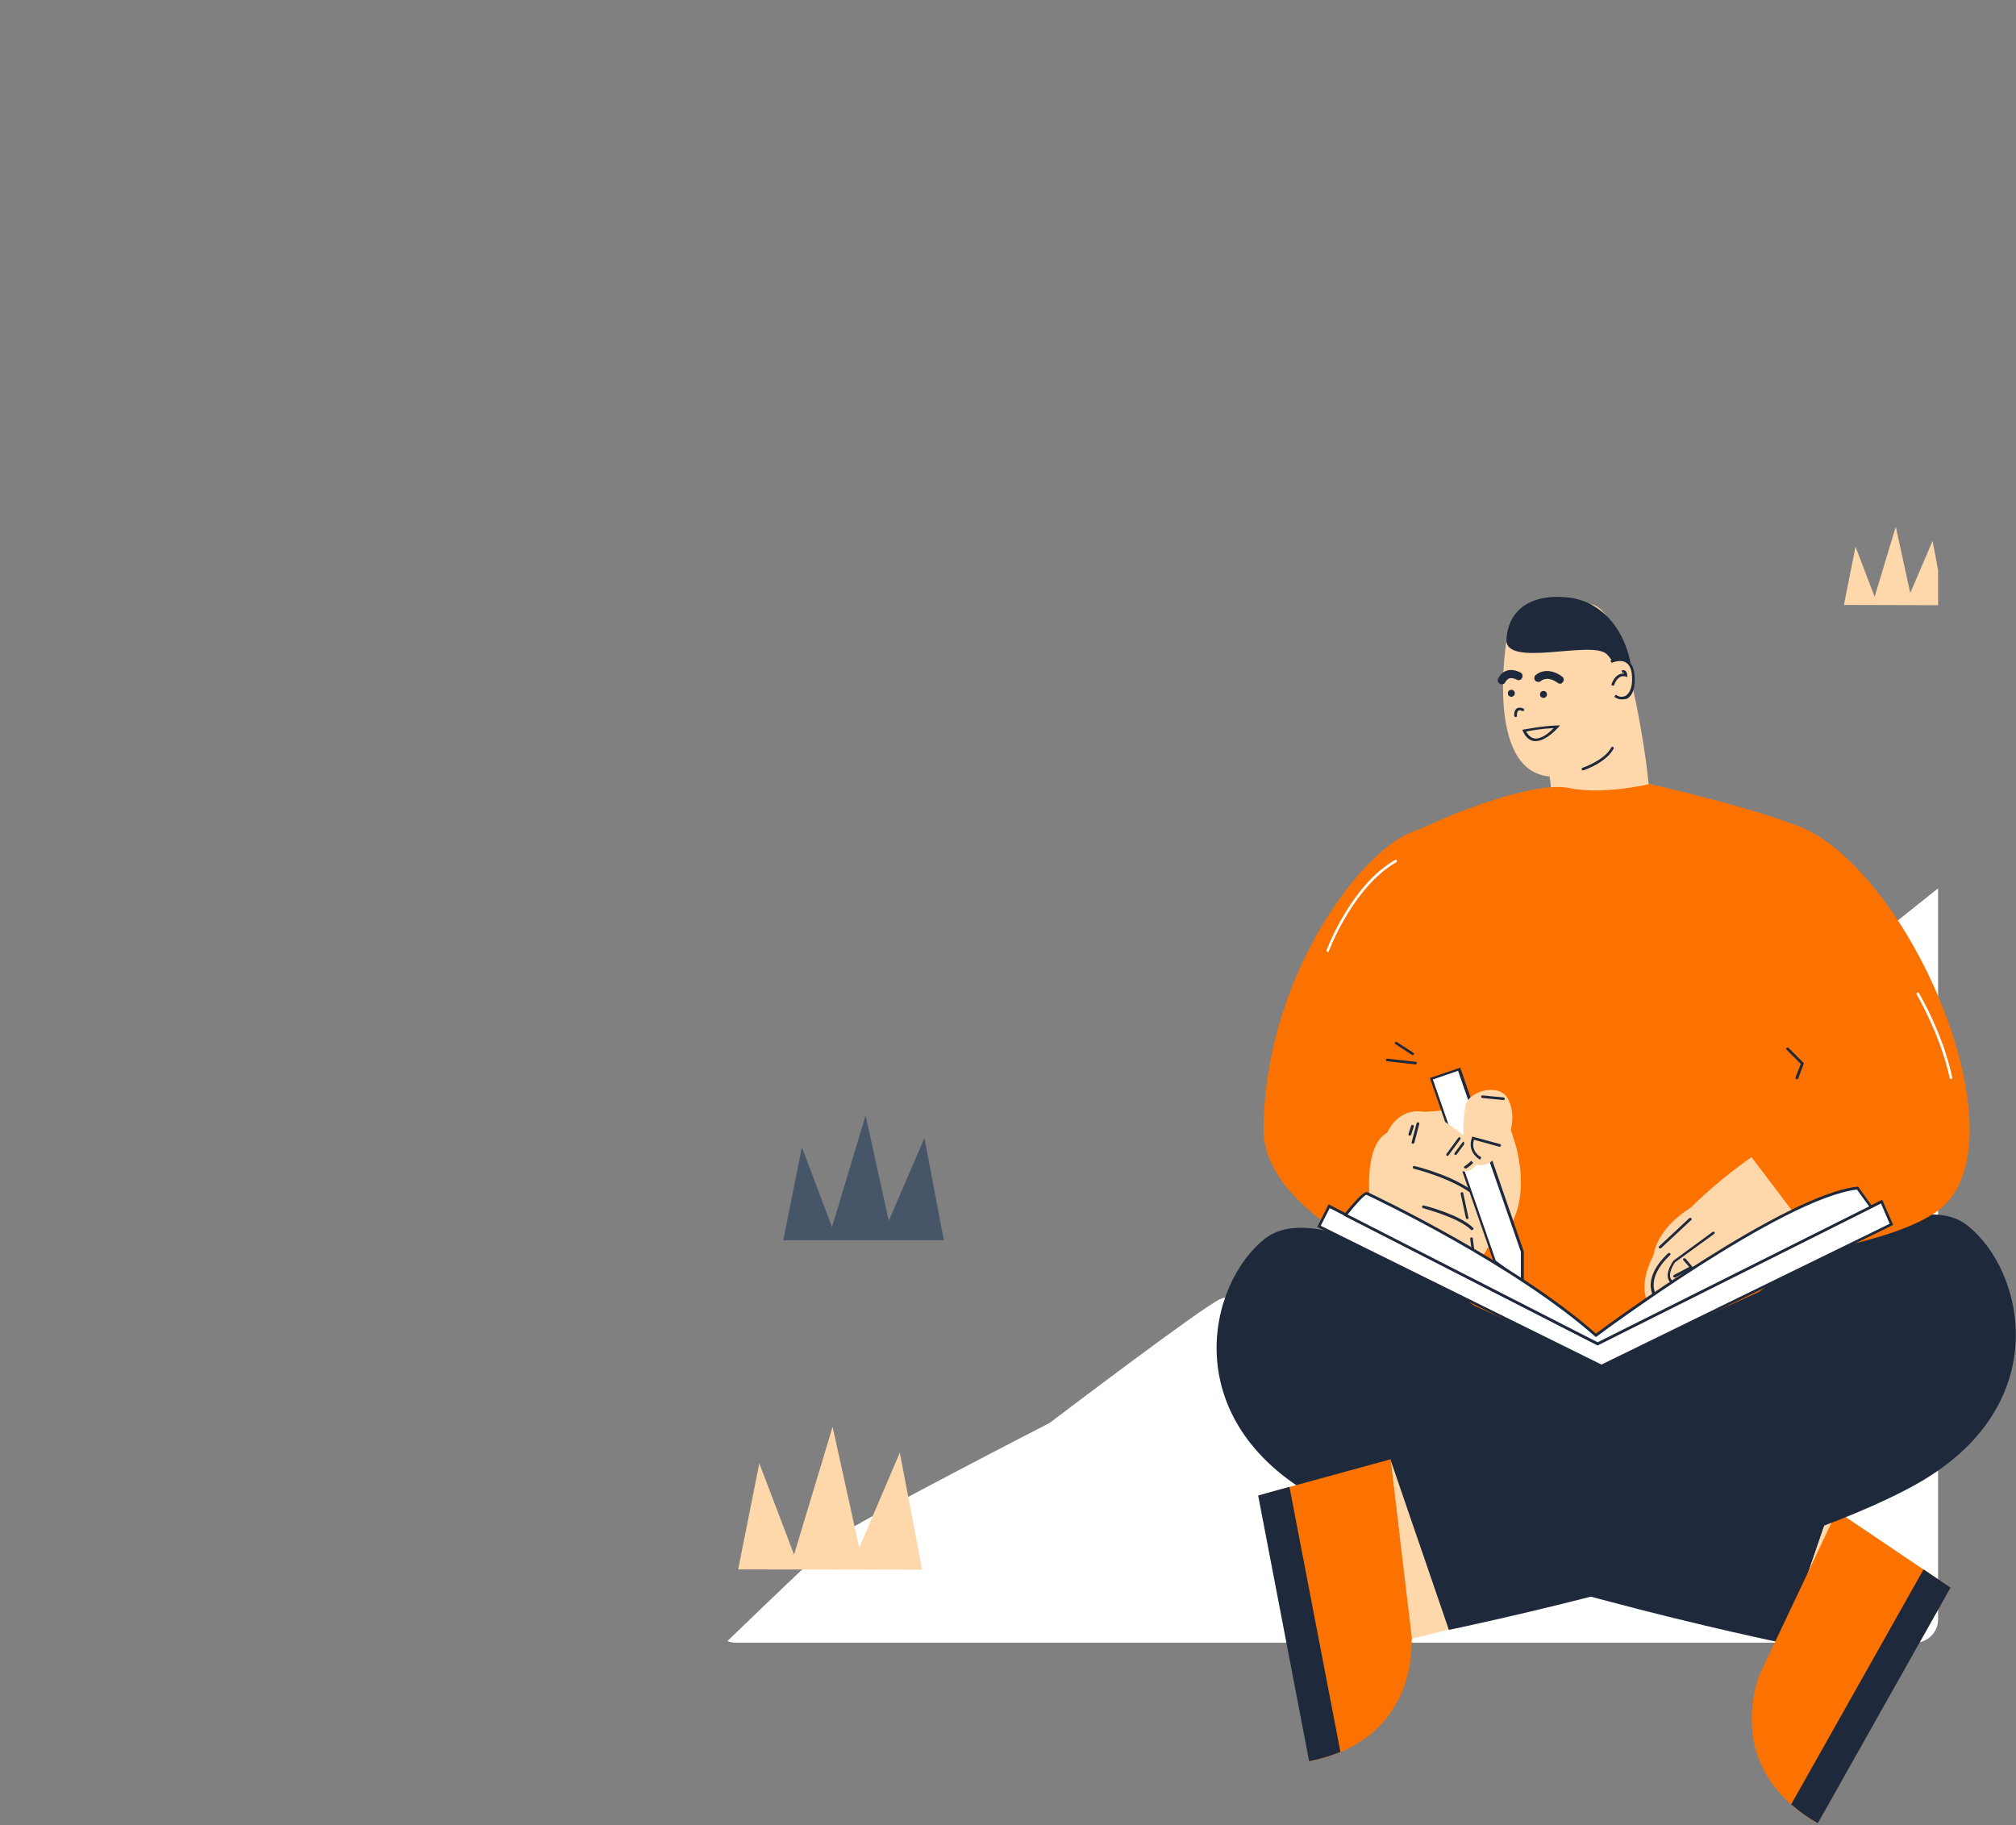 <?xml version="1.0" encoding="utf-8"?>
<!-- Generator: Adobe Illustrator 27.0.0, SVG Export Plug-In . SVG Version: 6.00 Build 0)  -->
<svg version="1.1" id="Layer_2_00000109002165430130611800000004771352615694724006_"
	 xmlns="http://www.w3.org/2000/svg" xmlns:xlink="http://www.w3.org/1999/xlink" x="0px" y="0px" viewBox="0 0 695.9 630"
	 style="enable-background:new 0 0 695.9 630;" xml:space="preserve">
<rect x="0" y="0" width="695.9" height="630" fill="#808080" stroke="none"/>
<style type="text/css">
	.st0{clip-path:url(#SVGID_00000173868046519460412030000006298625009999703198_);}
	.st1{clip-path:url(#SVGID_00000065043970423734339150000006875357973976550295_);}
	.st2{fill:#FFFFFF;}
	.st3{fill:#FED7AA;}
	.st4{fill:#475569;}
	.st5{fill:#1E293B;}
	.st6{fill:#FB7200;}
</style>
<g id="Layer_1-2">
	<g>
		<defs>
			<rect id="SVGID_1_" width="695.9" height="630"/>
		</defs>
		<clipPath id="SVGID_00000174574347059367792370000011326547018675690669_">
			<use xlink:href="#SVGID_1_"  style="overflow:visible;"/>
		</clipPath>
		<g style="clip-path:url(#SVGID_00000174574347059367792370000011326547018675690669_);">
			<g>
				<g>
					<defs>
						<path id="SVGID_00000091003509022856035700000005521720087291260812_" d="M254,85h407c4.4,0,8,3.6,8,8v466c0,4.4-3.6,8-8,8
							H254c-4.4,0-8-3.6-8-8V93C246,88.6,249.6,85,254,85z"/>
					</defs>
					<clipPath id="SVGID_00000156556960946189642240000002887050806886097846_">
						<use xlink:href="#SVGID_00000091003509022856035700000005521720087291260812_"  style="overflow:visible;"/>
					</clipPath>
					<g style="clip-path:url(#SVGID_00000156556960946189642240000002887050806886097846_);">
						<g>
							<path class="st2" d="M241.3,575.9c0,0,42.7-41.4,48.3-45.8c5.6-4.4,72.8-39,72.8-39s52.9-40.2,58.8-42.7
								c5.9-2.5,97.1-20.8,97.1-20.8s159-128,165.2-132.4c6.2-4.4,46.6-26.8,60.4-46.8c1.8-2.5,26.9-25.2,35.9-29.8
								c3.8-1.9-0.2-21.9,5-34.3c5-11.8,16.8-29.3,16.8-29.3l46.7,29.9l-64.7,158.2c0,0-38.6,63.5-39.8,76s-13.7,71.6-13.7,71.6
								l-4.7,52.3l-13.4,29.2L241.3,575.9z"/>
							<path class="st3" d="M254.8,541.7l7.3-36.6l12,31.5l13.3-44.1l9.2,41.7l14-32.8l7.7,40.4L254.8,541.7L254.8,541.7z"/>
							<path class="st4" d="M270.4,428l6.4-32l10.4,27.5l11.6-38.5l8,36.4l12.3-28.6l6.7,35.3H270.4z"/>
							<path class="st3" d="M636.5,208.8l4-20.1l6.6,17.3l7.3-24.2l5,22.9l7.7-18l4.2,22.2L636.5,208.8L636.5,208.8z"/>
						</g>
					</g>
				</g>
				<path class="st3" d="M569.7,276.1l-7,0.4l-26.5,1.4l-1.3-9.9c-22.5-1.9-14.8-47.4-14.8-47.4c1-11.7,15.8-15.8,29.7-11.9
					c9.9,2.8,15.9,36.3,18.5,55C569.2,271,569.7,276.1,569.7,276.1L569.7,276.1L569.7,276.1z"/>
				<path class="st5" d="M532.8,240.9c0.6,0,1.2-0.5,1.2-1.2s-0.5-1.2-1.2-1.2s-1.2,0.5-1.2,1.2S532.1,240.9,532.8,240.9z"/>
				<path class="st5" d="M521.7,240.5c0.6,0,1.2-0.5,1.2-1.2s-0.5-1.2-1.2-1.2s-1.2,0.5-1.2,1.2S521,240.5,521.7,240.5z"/>
				<path class="st5" d="M518.4,236.2c-0.2,0-0.3,0-0.5-0.1c-0.7-0.3-1.1-1.1-0.8-1.8c0.1-0.2,0.8-1.9,2.7-2.7
					c1.5-0.6,3.1-0.4,5,0.5c0.7,0.3,1,1.2,0.6,1.9c-0.3,0.7-1.2,1-1.8,0.6c-1.1-0.5-2-0.7-2.7-0.4c-0.8,0.3-1.1,1.1-1.2,1.1
					C519.5,235.9,519,236.2,518.4,236.2L518.4,236.2z"/>
				<path class="st5" d="M538.5,236c-0.3,0-0.6-0.1-0.8-0.3c-3.5-2.5-5.5-0.9-5.7-0.7c-0.6,0.5-1.4,0.5-2,0c-0.5-0.5-0.5-1.4,0-1.9
					c1.2-1.2,4.8-2.8,9.2,0.4c0.6,0.4,0.8,1.3,0.3,1.9C539.3,235.8,538.9,236,538.5,236L538.5,236L538.5,236z"/>
				<path class="st5" d="M523.2,247.5c-0.2,0-0.5-0.2-0.5-0.4c-0.1-1.3,0.3-2.2,0.9-2.6c1-0.6,2.3,0.1,2.3,0.1
					c0.2,0.1,0.3,0.4,0.2,0.6c-0.1,0.2-0.4,0.3-0.6,0.2c-0.2-0.1-1-0.4-1.4-0.1c-0.3,0.2-0.5,0.8-0.5,1.8
					C523.7,247.3,523.5,247.5,523.2,247.5L523.2,247.5L523.2,247.5z"/>
				<path class="st5" d="M530.1,255.8c-0.2,0-0.4,0-0.5,0c-1.7-0.2-3-1.4-3.9-3.4l-0.2-0.5l0.6-0.1c0.1,0,5.8-1.2,11.4-1.4l1,0
					l-0.7,0.8C537.6,251.3,533.8,255.8,530.1,255.8L530.1,255.8L530.1,255.8z M526.8,252.5c0.8,1.4,1.8,2.2,2.9,2.4
					c2.5,0.3,5.3-2.2,6.6-3.6C532.2,251.5,528.2,252.2,526.8,252.5L526.8,252.5L526.8,252.5z"/>
				<path class="st5" d="M558.8,240.6c0,0,1-10.1-4.3-14.9c-5.3-4.8-35.2,5-34.5-5.1c0.7-10.1,8.4-15.7,21.1-14.4
					c12.7,1.3,20.3,12.4,22,24.2c1.7,11.8-0.9,6.5-0.9,6.5L558.8,240.6L558.8,240.6L558.8,240.6z"/>
				<path class="st3" d="M556,228.3c0,0,6.8-3.3,7.6,4.4c0.8,7.7-3.5,9.5-6.2,7.4"/>
				<path class="st5" d="M559.7,241.4c-0.9,0-1.7-0.3-2.5-0.9l0.6-0.7c1,0.8,2.2,0.9,3.3,0.4c0.8-0.5,2.7-2.1,2.2-7.4
					c-0.2-2.1-1-3.6-2.2-4.2c-2-1.1-4.8,0.2-4.8,0.2l-0.4-0.8c0.1-0.1,3.2-1.5,5.7-0.1c1.5,0.8,2.4,2.5,2.6,5
					c0.4,4.1-0.5,7.1-2.6,8.3C560.9,241.3,560.3,241.5,559.7,241.4L559.7,241.4L559.7,241.4z"/>
				<path class="st5" d="M546.4,265.9c-0.2,0-0.4-0.1-0.4-0.3c-0.1-0.2,0-0.5,0.3-0.6c0.1,0,7.6-2.6,9.9-7c0.1-0.2,0.4-0.3,0.6-0.2
					s0.3,0.4,0.2,0.6c-2.5,4.8-10.1,7.4-10.4,7.5C546.5,265.9,546.5,265.9,546.4,265.9L546.4,265.9L546.4,265.9z"/>
				<path class="st3" d="M556.7,236.6c0,0,1.1-4.5,4.5-3.6c0,0,0-1.6-1.4-1.3"/>
				<path class="st5" d="M557.1,236.7l-0.9-0.2c0-0.1,0.7-2.6,2.5-3.6c0.6-0.3,1.3-0.5,2-0.4c0-0.1-0.1-0.1-0.2-0.2
					c-0.1-0.1-0.3-0.1-0.5,0l-0.2-0.9c0.7-0.2,1.1,0,1.3,0.2c0.6,0.5,0.6,1.4,0.6,1.5l0,0.6l-0.6-0.2c-0.7-0.2-1.4-0.1-1.9,0.2
					C557.7,234.5,557.1,236.7,557.1,236.7L557.1,236.7L557.1,236.7z"/>
				<path class="st6" d="M569.5,270.6c0,0,47.6,10.9,54.6,16.7c7,5.8-4,171.1-3.7,185.3c-23.5,1.5-125.2,7.9-130.5,5.6
					c-5.2-2.3-7.9-187.8,1.9-192.7c9.2-4.6,37.9-16,49.8-13.5S569.5,270.6,569.5,270.6L569.5,270.6L569.5,270.6z"/>
				<path class="st5" d="M508.8,450.6c0,0-52.1-38.7-72.1-23.1C416.9,443,406.1,490,454.5,517c48.4,27,161.3,50.2,161.3,50.2
					l20.2-58.9L508.8,450.6L508.8,450.6L508.8,450.6z"/>
				<path class="st3" d="M615.8,567.2l12.8,3.1l7.4-62L615.8,567.2z"/>
				<path class="st6" d="M605.6,584.3c-0.5,2.6-1,5.8-0.9,9.5c0,1.3,0.1,2.6,0.2,4c0.4,3.4,1.2,7,2.8,10.7
					c2.1,4.8,5.4,9.8,10.5,14.3c2.6,2.3,5.6,4.5,9.2,6.5l45.8-81.3l-9.3-6.3l-29.8-20.1L607.4,578
					C607.4,578,606.4,580.4,605.6,584.3L605.6,584.3L605.6,584.3z"/>
				<path class="st5" d="M618.3,622.8c2.6,2.3,5.6,4.5,9.2,6.5l45.8-81.3l-9.3-6.3L618.3,622.8L618.3,622.8L618.3,622.8z"/>
				<path class="st5" d="M607,446c0,0,52.2-38.7,72-23.1c19.9,15.5,30.7,62.5-17.7,89.5c-48.4,27-161.3,50.2-161.3,50.2l-20.2-58.9
					L607,446L607,446L607,446z"/>
				<path class="st3" d="M500.1,562.5l-12.8,3.1l-7.4-62L500.1,562.5z"/>
				<path class="st6" d="M487,572.2c-0.3,2.6-1,5.8-2.1,9.3c-0.4,1.2-0.9,2.5-1.5,3.7c-1.4,3.1-3.4,6.3-6,9.3
					c-3.5,3.9-8.2,7.5-14.5,10.2c-3.2,1.3-6.7,2.4-10.8,3.2l-17.6-91.7l10.8-3l34.7-9.5l7.4,62C487.2,565.7,487.4,568.3,487,572.2
					L487,572.2L487,572.2z"/>
				<path class="st5" d="M462.7,604.7c-3.2,1.3-6.7,2.4-10.8,3.2l-17.6-91.7l10.8-3L462.7,604.7L462.7,604.7L462.7,604.7z"/>
				<path class="st6" d="M615.7,283.6c40.7,8.3,86.8,113.4,51.8,135.3c-9.3,5.8-22.2,10.2-62,17.6l-8.3-40.8l25-16.7L615.7,283.6
					L615.7,283.6L615.7,283.6z"/>
				<path class="st6" d="M507.5,279c0,0-0.5,0.4-20.4,8.3c-18.5,7.4-50.9,51.7-50.9,102.8c0,28.5,50,48.2,50,48.2l15.9-43.8
					c0,0-6.7-22.9-6-29.2c0.7-6.3-2.7-13.9-2.7-13.9L507.5,279L507.5,279L507.5,279z"/>
				<path class="st3" d="M488,383.7c0,0,12,0.9,20.4-3.7c9.2-5.1,14.1,13,14.1,13s10.1,27.9-10.3,38.5L488,383.7L488,383.7
					L488,383.7z"/>
				<path class="st3" d="M473.7,422.1c0,0-6-33,9.7-32c13.9,0.9,22.4,8.3,23.1,10.2c7.4,17.5,11.1,35.2,1.9,33.4
					C493.6,430.8,484.3,432.8,473.7,422.1L473.7,422.1z"/>
				<path class="st5" d="M509.8,413.3c-0.1,0-0.2,0-0.3-0.1c-7.2-6.3-21.4-9.8-21.5-9.8c-0.2-0.1-0.4-0.3-0.3-0.6s0.3-0.4,0.6-0.3
					c0.6,0.1,14.5,3.5,21.9,10c0.2,0.2,0.2,0.5,0,0.6C510.1,413.3,509.9,413.3,509.8,413.3L509.8,413.3L509.8,413.3z"/>
				<path class="st5" d="M508.1,424.6c-0.1,0-0.2,0-0.3-0.1c-4.3-4.3-16.5-7.4-16.6-7.5c-0.2-0.1-0.4-0.3-0.3-0.6
					c0.1-0.2,0.3-0.4,0.6-0.3c0.5,0.1,12.5,3.2,17,7.7c0.2,0.2,0.2,0.5,0,0.6C508.3,424.6,508.2,424.6,508.1,424.6L508.1,424.6
					L508.1,424.6z"/>
				<path class="st5" d="M506.5,420.8c-0.2,0-0.4-0.1-0.5-0.4l-1.8-8.4c0-0.2,0.1-0.5,0.4-0.5c0.2,0,0.5,0.1,0.5,0.4l1.8,8.4
					C506.9,420.5,506.8,420.8,506.5,420.8C506.5,420.8,506.5,420.8,506.5,420.8L506.5,420.8z"/>
				<path class="st5" d="M508.5,431.9c-0.2,0-0.4-0.2-0.5-0.4l-0.5-3.9c0-0.3,0.1-0.5,0.4-0.5c0.2,0,0.5,0.1,0.5,0.4l0.5,3.9
					C509,431.6,508.9,431.9,508.5,431.9L508.5,431.9L508.5,431.9z"/>
				<path class="st2" d="M525.5,432l0,10.5l-9.6-7.1l-21.9-63l9.6-3.4L525.5,432L525.5,432z"/>
				<path class="st5" d="M526,443.4l-10.4-7.8l0-0.1l-22-63.4l10.5-3.6l0.1,0.4L526,432L526,443.4L526,443.4L526,443.4z
					 M516.3,435.1l8.7,6.5l0-9.5l-21.7-62.5l-8.7,3L516.3,435.1L516.3,435.1L516.3,435.1z"/>
				<path class="st3" d="M478.8,391.1c0,0,3.3-8.5,12-7.4c4.6,0.6,12.5,6.1,18.5,12c3.7,3.7-1.1,10.3-5.5,8.3
					S478.8,391.1,478.8,391.1L478.8,391.1L478.8,391.1z"/>
				<path class="st5" d="M505.8,403.3c-0.2,0-0.3-0.1-0.4-0.2c-0.1-0.2-0.1-0.5,0.2-0.6c0,0,2.8-1.7,3.2-3.5c0.1-0.5,0-1-0.3-1.5
					c-1.3-2-2.6-2.4-3.1-2.5l-2.6,3.5c-0.1,0.2-0.5,0.2-0.6,0.1c-0.2-0.1-0.2-0.5-0.1-0.6l2.9-3.9h0.2c0.1,0,2.1,0,4.1,3
					c0.5,0.7,0.6,1.4,0.4,2.2c-0.5,2.2-3.5,4-3.7,4.1C505.9,403.2,505.8,403.3,505.8,403.3L505.8,403.3L505.8,403.3z"/>
				<path class="st5" d="M487.7,394.8c0,0-0.1,0-0.1,0c-0.2-0.1-0.4-0.3-0.3-0.6l1.7-6.5c0.1-0.2,0.3-0.4,0.6-0.3s0.4,0.3,0.3,0.6
					l-1.7,6.5C488.1,394.6,487.9,394.8,487.7,394.8L487.7,394.8L487.7,394.8z"/>
				<path class="st5" d="M486.6,392c0,0-0.1,0-0.1,0c-0.2-0.1-0.4-0.3-0.3-0.6l0.9-2.8c0.1-0.2,0.3-0.4,0.6-0.3s0.4,0.3,0.3,0.6
					l-0.9,2.8C487,391.9,486.8,392,486.6,392L486.6,392L486.6,392z"/>
				<path class="st5" d="M499.7,399c-0.1,0-0.2,0-0.3-0.1c-0.2-0.1-0.2-0.4-0.1-0.6l4.1-5.6c0.1-0.2,0.4-0.2,0.6-0.1
					s0.2,0.4,0.1,0.6l-4.1,5.6C499.9,399,499.8,399,499.7,399L499.7,399L499.7,399z"/>
				<path class="st3" d="M505.7,382.9c0,0-2.8,16.3,3.9,19c6.7,2.7,16.2-12.9,10.9-22.7C517.4,373.4,505.5,376.7,505.7,382.9
					L505.7,382.9L505.7,382.9z"/>
				<path class="st5" d="M519,379.7L519,379.7l-7.3-0.7c-0.3,0-0.4-0.2-0.4-0.5c0-0.3,0.2-0.4,0.5-0.4l7.2,0.7
					c0.3,0,0.4,0.2,0.4,0.5C519.5,379.5,519.3,379.7,519,379.7L519,379.7L519,379.7z"/>
				<path class="st5" d="M510.8,400.2c-0.1,0-0.1,0-0.2-0.1c0,0-4.3-2.5-2.5-7.4l0.1-0.4l9.6,2.6c0.2,0.1,0.4,0.3,0.3,0.6
					c-0.1,0.2-0.3,0.4-0.6,0.3l-8.7-2.4c-1.2,3.9,2,5.8,2.2,5.8c0.2,0.1,0.3,0.4,0.2,0.6C511.1,400.2,510.9,400.2,510.8,400.2
					L510.8,400.2L510.8,400.2z"/>
				<path class="st3" d="M604.6,399.4c0,0-45.2,30.7-35.6,50.9l55-25.3L604.6,399.4L604.6,399.4L604.6,399.4z"/>
				<path class="st5" d="M579.3,444L579.3,444c-0.1,0-2.5-0.3-3.3-2.2c-0.8-1.6-0.2-3.8,1.6-6.6l0.1-0.1l13.5-9.9
					c0.2-0.1,0.5-0.1,0.6,0.1c0.2,0.2,0.1,0.5-0.1,0.6l-13.5,9.8c-1.6,2.4-2.1,4.4-1.5,5.6c0.7,1.4,2.5,1.6,2.6,1.6
					c0.3,0,0.4,0.3,0.4,0.5C579.7,443.8,579.5,444,579.3,444L579.3,444z"/>
				<path class="st5" d="M571.4,448.2c-0.1,0-0.3-0.1-0.4-0.2c0-0.1-1.2-1.7-1.2-4.4c0-2.5,1.1-6.4,6-11c0.2-0.2,0.5-0.2,0.7,0
					c0.2,0.2,0.2,0.5,0,0.6c-8.8,8.3-4.8,13.9-4.6,14.1c0.2,0.2,0.1,0.5-0.1,0.6C571.6,448.2,571.5,448.2,571.4,448.2L571.4,448.2
					L571.4,448.2z"/>
				<path class="st5" d="M578,440.9c-0.2,0-0.3-0.1-0.4-0.2c-0.1-0.2,0-0.5,0.2-0.6l5.3-2.8l-2-2.3c-0.2-0.2-0.2-0.5,0-0.6
					s0.5-0.1,0.7,0l2.7,3.2l-6.3,3.4C578.1,440.9,578,440.9,578,440.9L578,440.9L578,440.9z"/>
				<path class="st3" d="M594.5,411.5c0,0-23.7,7.7-24.1,24.8L594.5,411.5z"/>
				<path class="st5" d="M573,430.9c-0.1,0-0.2,0-0.3-0.1c-0.2-0.2-0.2-0.5,0-0.6l10.4-9.7c0.2-0.2,0.5-0.2,0.7,0
					c0.2,0.2,0.2,0.5,0,0.6l-10.4,9.7C573.3,430.9,573.1,430.9,573,430.9L573,430.9L573,430.9z"/>
				<path class="st2" d="M551.4,463.8l-92.6-47.5l-3.5,6.9l97.5,48.2l100-48.9l-3.4-7.9L551.4,463.8L551.4,463.8z"/>
				<path class="st5" d="M552.8,472l-0.2-0.1l-97.9-48.4l3.9-7.8l92.8,47.6l98.3-49.2l3.8,8.7l-0.4,0.2L552.8,472L552.8,472
					L552.8,472z M455.9,423.1l96.9,47.9l99.5-48.6l-3-7l-97.8,49l-0.2-0.1L459,417L455.9,423.1L455.9,423.1L455.9,423.1z"/>
				<path class="st2" d="M464.4,419.4c0,0,6.3-7.9,7.4-7.4c1.5,0.7,50.7,23.9,79,49c0,0,64.4-48.1,90.3-50.9l4.6,6.5l-94.4,47.2
					L464.4,419.4L464.4,419.4L464.4,419.4z"/>
				<path class="st5" d="M551.4,464.3l-87.7-44.8l0.4-0.5c4.4-5.4,7-8,8-7.5c2.1,1,50.6,23.9,78.8,48.8c4.8-3.6,65.4-48,90.2-50.7
					l0.3,0l5.1,7.1L551.4,464.3L551.4,464.3L551.4,464.3z M465.2,419.2l86.3,44.1l93.7-46.9l-4.2-5.8c-25.7,3-89.2,50.2-89.8,50.7
					l-0.3,0.2l-0.3-0.2c-27.9-24.7-76.1-47.6-78.9-48.9C470.9,412.5,467.8,415.9,465.2,419.2L465.2,419.2L465.2,419.2z"/>
				<path class="st5" d="M620.3,372.5c0,0-0.1,0-0.2,0c-0.2-0.1-0.4-0.4-0.3-0.6l1.8-4.7l-4.9-4.9c-0.2-0.2-0.2-0.5,0-0.6
					s0.5-0.2,0.7,0l5.3,5.3l-2,5.3C620.7,372.4,620.5,372.5,620.3,372.5L620.3,372.5L620.3,372.5z"/>
				<path class="st5" d="M488.6,367.4L488.6,367.4l-9.8-1.1c-0.3,0-0.4-0.3-0.4-0.5c0-0.3,0.3-0.4,0.5-0.4l9.8,1.1
					c0.3,0,0.4,0.3,0.4,0.5C489,367.2,488.8,367.4,488.6,367.4L488.6,367.4L488.6,367.4z"/>
				<path class="st5" d="M487.6,364.2c-0.1,0-0.2,0-0.2-0.1l-5.7-3.7c-0.2-0.1-0.3-0.4-0.1-0.6c0.1-0.2,0.4-0.3,0.6-0.1l5.7,3.7
					c0.2,0.1,0.3,0.4,0.1,0.6C487.9,364.1,487.7,364.2,487.6,364.2L487.6,364.2z"/>
				<path class="st2" d="M458.4,328.6c0,0-0.1,0-0.2,0c-0.2-0.1-0.4-0.4-0.3-0.6c0.1-0.2,8.3-22.4,23.7-31.2c0.2-0.1,0.5,0,0.6,0.2
					c0.1,0.2,0,0.5-0.2,0.6c-15.1,8.7-23.2,30.5-23.3,30.7C458.8,328.5,458.6,328.6,458.4,328.6L458.4,328.6L458.4,328.6z"/>
				<path class="st2" d="M673.5,372.5c-0.2,0-0.4-0.1-0.5-0.4c-3.2-15.1-11.4-28.8-11.4-28.9c-0.1-0.2-0.1-0.5,0.2-0.6
					c0.2-0.1,0.5-0.1,0.6,0.2c0.1,0.1,8.3,13.9,11.5,29.2C674,372.1,673.8,372.4,673.5,372.5C673.5,372.4,673.5,372.4,673.5,372.5
					L673.5,372.5L673.5,372.5z"/>
			</g>
		</g>
	</g>
</g>
</svg>
